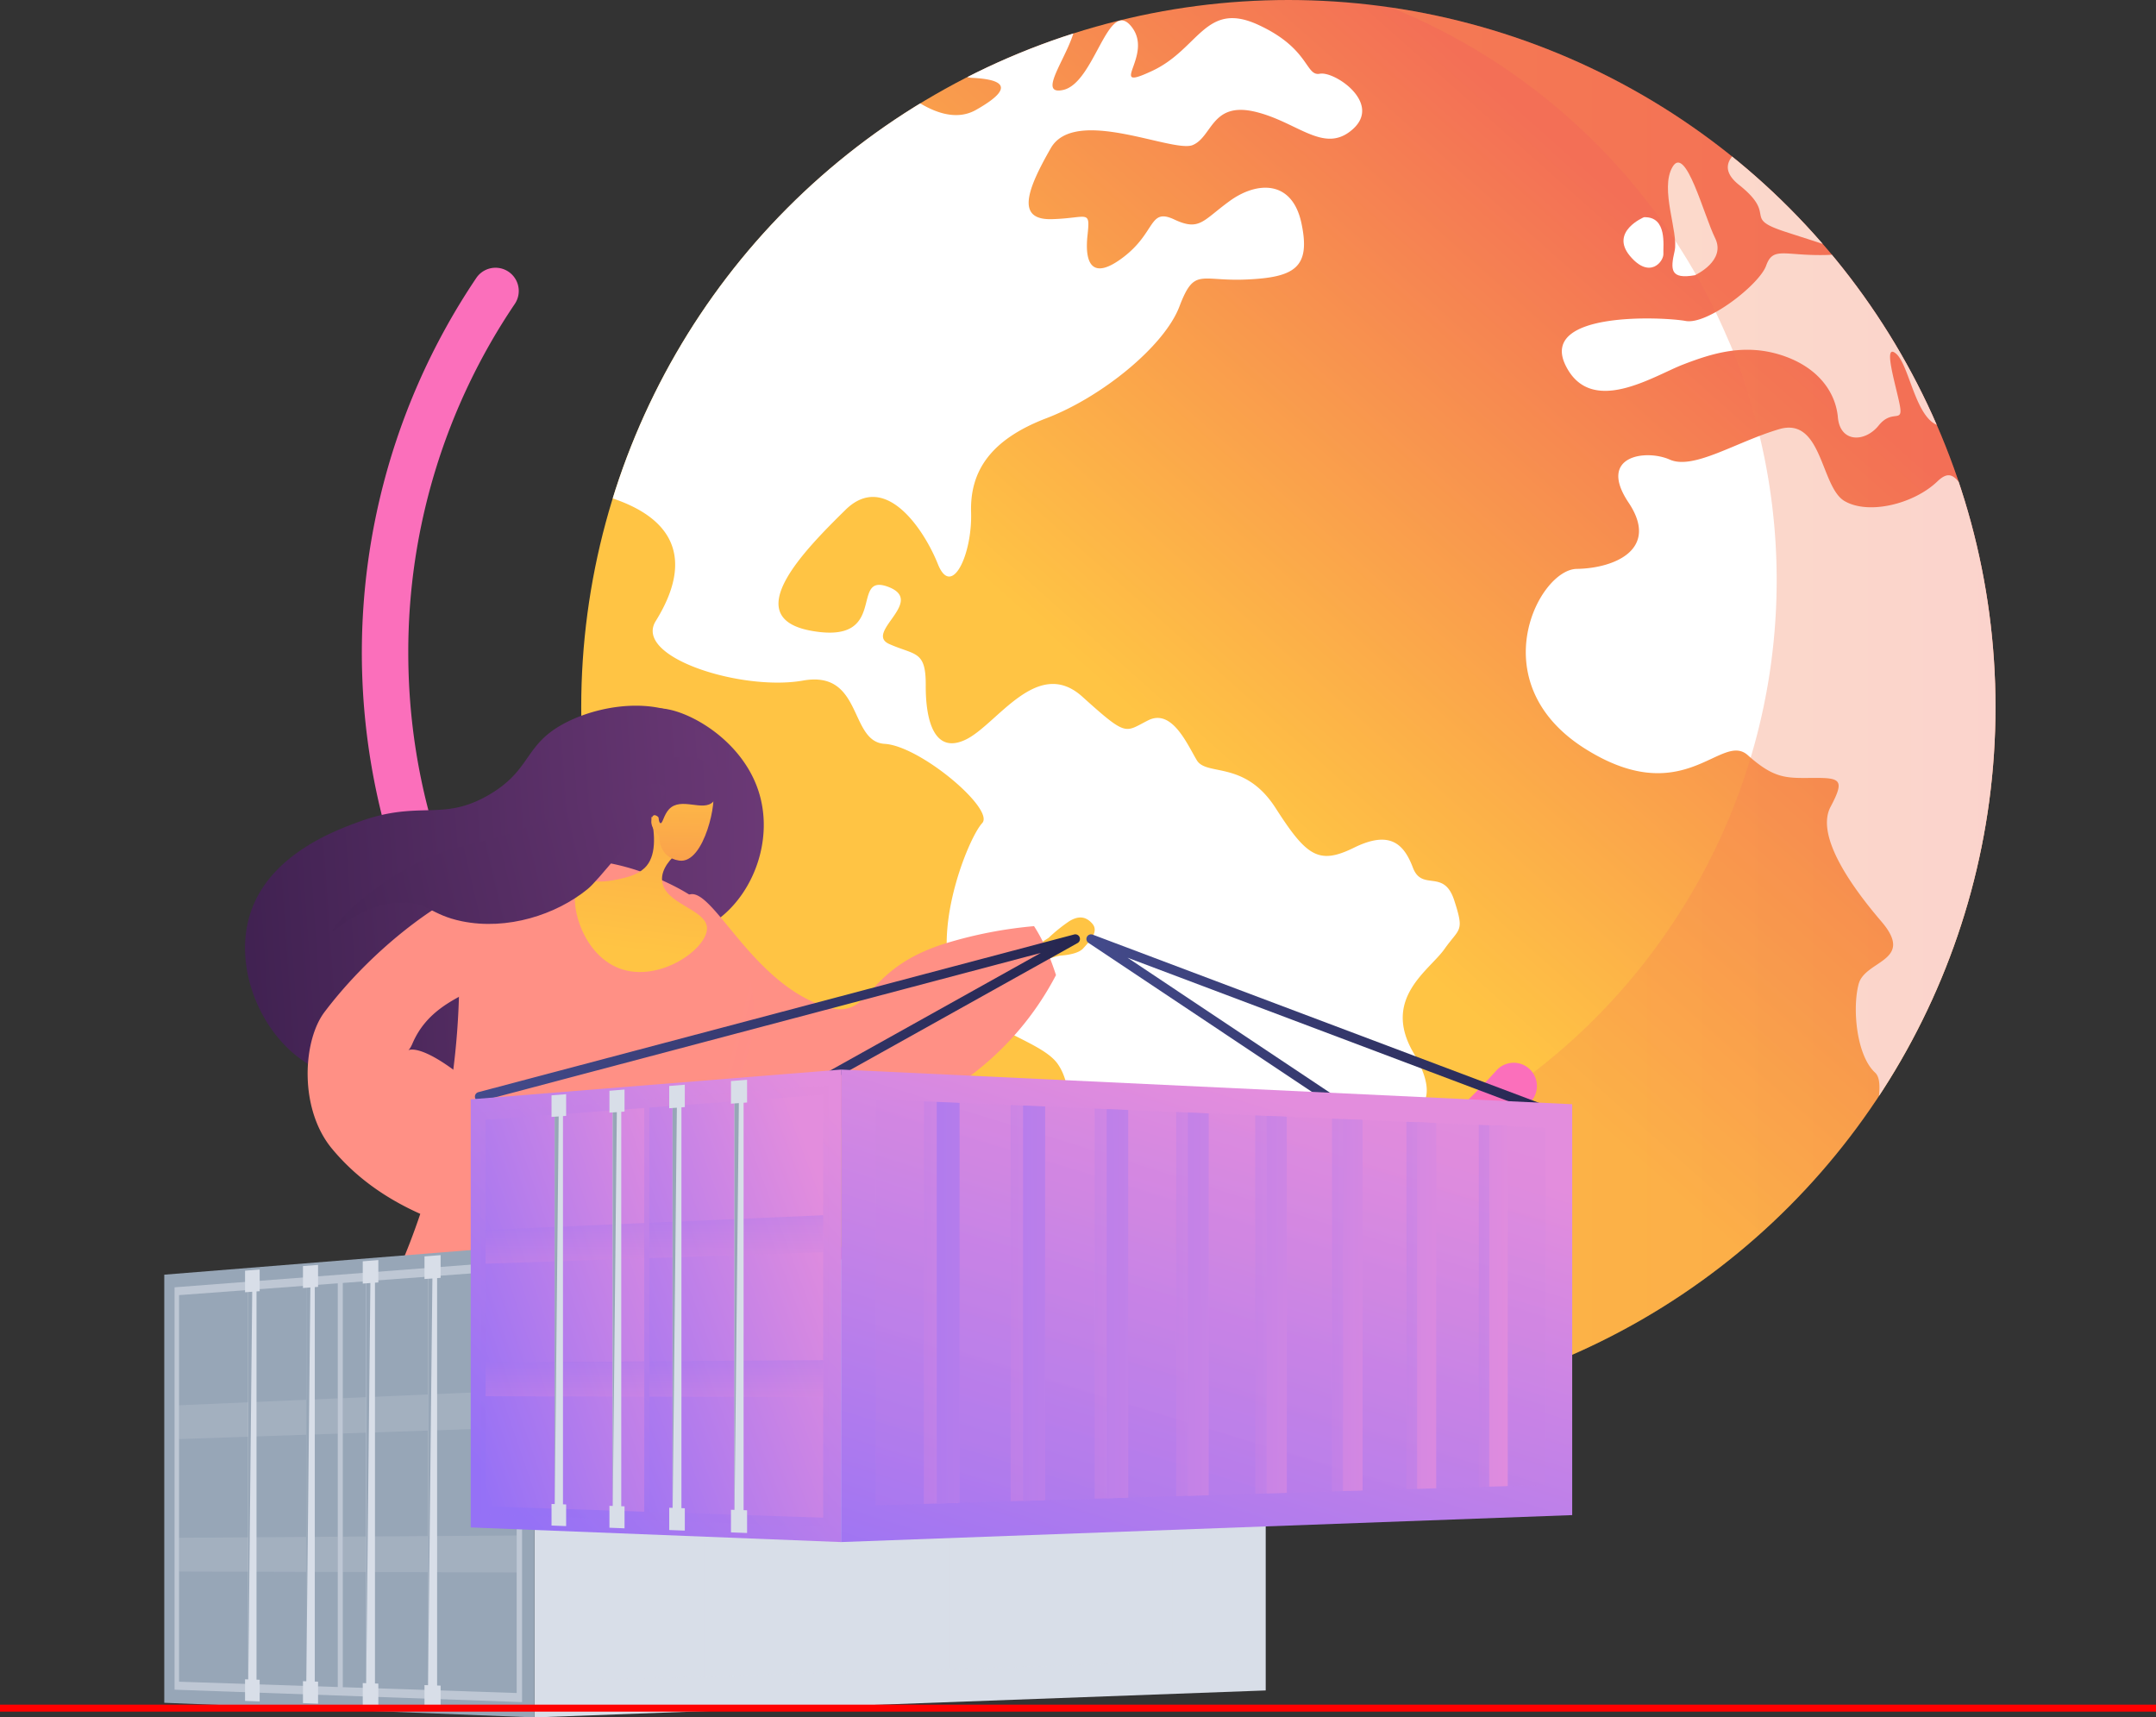 <svg xmlns="http://www.w3.org/2000/svg" xmlns:xlink="http://www.w3.org/1999/xlink" width="619.425" height="493.427" viewBox="0 0 619.425 493.427">
  <rect x="0" y="0" width="619.425" height="493.427" fill="#333333" stroke="none"/>
  <defs>
    <clipPath id="clip-path">
      <ellipse id="Ellipse_346" data-name="Ellipse 346" cx="203.162" cy="203.162" rx="203.162" ry="203.162" fill="none"/>
    </clipPath>
    <linearGradient id="linear-gradient" x1="0.451" y1="0.556" x2="0.778" y2="0.188" gradientUnits="objectBoundingBox">
      <stop offset="0" stop-color="#ffc444"/>
      <stop offset="0.996" stop-color="#f36f56"/>
    </linearGradient>
    <linearGradient id="linear-gradient-2" x1="0" y1="0.5" x2="1" y2="0.5" xlink:href="#linear-gradient"/>
    <linearGradient id="linear-gradient-3" x1="0.025" y1="1.255" x2="0.138" y2="1.07" gradientUnits="objectBoundingBox">
      <stop offset="0" stop-color="#ff9085"/>
      <stop offset="1" stop-color="#fb6fbb"/>
    </linearGradient>
    <linearGradient id="linear-gradient-4" x1="-3.427" y1="0.623" x2="0.966" y2="0.48" gradientUnits="objectBoundingBox">
      <stop offset="0" stop-color="#311944"/>
      <stop offset="1" stop-color="#6b3976"/>
    </linearGradient>
    <linearGradient id="linear-gradient-5" x1="-0.381" y1="0.555" x2="1.09" y2="0.468" xlink:href="#linear-gradient-4"/>
    <linearGradient id="linear-gradient-6" x1="22.217" y1="-14.536" x2="24.144" y2="-14.536" xlink:href="#linear-gradient"/>
    <linearGradient id="linear-gradient-7" x1="5.258" y1="-1.737" x2="5.89" y2="-1.095" xlink:href="#linear-gradient-3"/>
    <linearGradient id="linear-gradient-8" x1="0.917" y1="0.346" x2="2.194" y2="0.885" xlink:href="#linear-gradient-3"/>
    <linearGradient id="linear-gradient-9" x1="0.48" y1="0.808" x2="0.811" y2="-2.323" xlink:href="#linear-gradient"/>
    <linearGradient id="linear-gradient-10" x1="4.976" y1="-0.144" x2="4.93" y2="2.785" xlink:href="#linear-gradient"/>
    <linearGradient id="linear-gradient-11" x1="-9.089" y1="0.931" x2="1.605" y2="0.44" xlink:href="#linear-gradient-4"/>
    <linearGradient id="linear-gradient-12" x1="-19.26" y1="-11.738" x2="-17.561" y2="-11.738" xlink:href="#linear-gradient"/>
    <linearGradient id="linear-gradient-13" x1="1.937" y1="-0.131" x2="2.558" y2="0.385" xlink:href="#linear-gradient-3"/>
    <linearGradient id="linear-gradient-14" x1="-0.811" y1="0.639" x2="1.284" y2="0.416" xlink:href="#linear-gradient-4"/>
    <linearGradient id="linear-gradient-15" y1="0.5" x2="1" y2="0.5" gradientUnits="objectBoundingBox">
      <stop offset="0" stop-color="#444b8c"/>
      <stop offset="0.996" stop-color="#26264f"/>
    </linearGradient>
    <linearGradient id="linear-gradient-17" x1="0.682" y1="0.098" x2="0.114" y2="1.264" gradientUnits="objectBoundingBox">
      <stop offset="0.004" stop-color="#e38ddd"/>
      <stop offset="1" stop-color="#9571f6"/>
    </linearGradient>
    <linearGradient id="linear-gradient-18" x1="0.824" y1="-0.185" x2="-0.182" y2="1.863" xlink:href="#linear-gradient-17"/>
    <linearGradient id="linear-gradient-19" x1="3.588" y1="0.173" x2="-5.551" y2="1.136" xlink:href="#linear-gradient-17"/>
    <linearGradient id="linear-gradient-20" x1="13.265" y1="-0.464" x2="-7.324" y2="1.089" xlink:href="#linear-gradient-17"/>
    <linearGradient id="linear-gradient-21" x1="3.635" y1="0.174" x2="-5.641" y2="1.135" xlink:href="#linear-gradient-17"/>
    <linearGradient id="linear-gradient-22" x1="11.823" y1="-0.342" x2="-9.079" y2="1.211" xlink:href="#linear-gradient-17"/>
    <linearGradient id="linear-gradient-23" x1="3.681" y1="0.174" x2="-5.731" y2="1.135" xlink:href="#linear-gradient-17"/>
    <linearGradient id="linear-gradient-24" x1="10.332" y1="-0.22" x2="-10.884" y2="1.332" xlink:href="#linear-gradient-17"/>
    <linearGradient id="linear-gradient-25" x1="3.727" y1="0.174" x2="-5.821" y2="1.134" xlink:href="#linear-gradient-17"/>
    <linearGradient id="linear-gradient-26" x1="8.792" y1="-0.098" x2="-12.738" y2="1.453" xlink:href="#linear-gradient-17"/>
    <linearGradient id="linear-gradient-27" x1="3.773" y1="0.175" x2="-5.91" y2="1.134" xlink:href="#linear-gradient-17"/>
    <linearGradient id="linear-gradient-28" x1="7.202" y1="0.024" x2="-14.641" y2="1.574" xlink:href="#linear-gradient-17"/>
    <linearGradient id="linear-gradient-29" x1="3.819" y1="0.175" x2="-6" y2="1.133" xlink:href="#linear-gradient-17"/>
    <linearGradient id="linear-gradient-30" x1="5.564" y1="0.145" x2="-16.593" y2="1.694" xlink:href="#linear-gradient-17"/>
    <linearGradient id="linear-gradient-31" x1="3.866" y1="0.175" x2="-6.09" y2="1.133" xlink:href="#linear-gradient-17"/>
    <linearGradient id="linear-gradient-32" x1="3.876" y1="0.267" x2="-18.594" y2="1.815" xlink:href="#linear-gradient-17"/>
    <linearGradient id="linear-gradient-33" x1="3.912" y1="0.175" x2="-6.18" y2="1.132" xlink:href="#linear-gradient-17"/>
    <linearGradient id="linear-gradient-34" x1="2.14" y1="0.388" x2="-20.644" y2="1.935" xlink:href="#linear-gradient-17"/>
    <linearGradient id="linear-gradient-35" x1="0.932" y1="0.034" x2="0.137" y2="0.95" xlink:href="#linear-gradient-17"/>
    <linearGradient id="linear-gradient-36" x1="0.93" y1="0.032" x2="0.135" y2="0.952" xlink:href="#linear-gradient-17"/>
    <linearGradient id="linear-gradient-37" x1="0.926" y1="0.129" x2="-0.202" y2="1.152" xlink:href="#linear-gradient-17"/>
    <linearGradient id="linear-gradient-38" x1="1.159" y1="-0.057" x2="-0.013" y2="0.959" xlink:href="#linear-gradient-17"/>
    <linearGradient id="linear-gradient-39" x1="0.467" y1="1.242" x2="0.533" y2="-0.217" xlink:href="#linear-gradient-17"/>
    <linearGradient id="linear-gradient-40" x1="0.47" y1="1.276" x2="0.53" y2="-0.262" xlink:href="#linear-gradient-17"/>
    <linearGradient id="linear-gradient-41" x1="0.468" y1="1.254" x2="0.532" y2="-0.228" xlink:href="#linear-gradient-17"/>
    <linearGradient id="linear-gradient-42" x1="0.471" y1="1.292" x2="0.53" y2="-0.278" xlink:href="#linear-gradient-17"/>
  </defs>
  <g id="Group_1923" data-name="Group 1923" transform="translate(6281 14481.239)">
    <g id="Group_1868" data-name="Group 1868" transform="translate(-6114.013 -14481.239)">
      <g id="Group_1867" data-name="Group 1867">
        <g id="Group_1866" data-name="Group 1866" clip-path="url(#clip-path)">
          <g id="Group_1865" data-name="Group 1865" transform="translate(-2.596 -2.414)">
            <path id="Path_6590" data-name="Path 6590" d="M1527.849,883.384a204.186,204.186,0,0,1-36.856,117.163c-.092.137-.418.268-.418.4v.006c-36.375,53.3-98.706,87.829-168.625,87.829a121.224,121.224,0,0,1-16.8-1.041h-.006c-.023,0-.035.341-.058.341-2.757-.228-5.49-.334-8.213-.67-.968-.114-1.937-.153-2.9-.289-.854-.114-1.7-.19-2.552-.321-.741-.108-1.476-.2-2.2-.32-.165-.028-.331-.046-.5-.069-1.794-.3-3.583-.6-5.366-.946-.011,0-.017,0-.029,0-95.062-18.159-166.89-101.731-166.89-202.085a205.478,205.478,0,0,1,9.052-60.947c.934-3.019,2.1-6,2.872-8.959v-.006c2.322-4.927,3.878-9.763,6.014-14.508.86-1.9,1.811-3.782,2.717-5.651a205.832,205.832,0,0,1,17.452-29.272c.6-.837,1.219-1.669,1.829-2.5q3.657-4.973,7.618-9.712,5.921-7.108,12.456-13.665a206.591,206.591,0,0,1,37.7-29.9q6.366-3.939,13.04-7.416a205.915,205.915,0,0,1,224.3,22.477,207.3,207.3,0,0,1,60.414,79.392c2.974,6.961,4.983,14.115,8.078,21.44v.006c0,.034-.354.057-.343.091A205.4,205.4,0,0,1,1527.849,883.384Z" transform="translate(-1116.442 -677.635)" fill="url(#linear-gradient)"/>
            <g id="Group_1864" data-name="Group 1864" transform="translate(9.058 7.62)" style="mix-blend-mode: soft-light;isolation: isolate">
              <path id="Path_6591" data-name="Path 6591" d="M2073.807,2761.743v-.006h.017l-.011.006Z" transform="translate(-1894.159 -2358.56)" fill="#fff"/>
              <path id="Path_6592" data-name="Path 6592" d="M1403.922,983.79c-4.414,6.22-18.074,14.206-8.806,29.893,9.188,15.647-.638,18.581-6.961,17.117-6.351-1.447-26.094-2.255-22.8,6.716s8.937,12.349,1.7,15.818c-7.228,3.452-10.287,12.469-17.686,24.88-7.348,12.435-24.812,1.68-19.64,14.144s9.188,11.261,8.7,19.948c-.114,2.386,1.47,4.836,3.611,7.166-2.757-.228-5.525-.507-8.271-.843-.968-.114-1.936-.239-2.9-.376-.855-.114-1.7-.233-2.552-.365q-1.111-.162-2.2-.342c-.165-.028-.123-.057-.288-.079-1.766-.3-2.682-.616-5-.951v-.006c-1.548-1.47-.578-3.065-.345-4.785,2.307-16.04-19.823-27.062-23.532-38.3-3.645-11.21-.046-17.9-.889-27.187-.866-9.273,2.167-21.571-3.17-29.386-5.337-7.786-26.853-10.4-30.948-26.111-4.124-15.681,5.468-39.166,9.193-43.165,3.68-4-17.815-22.192-28.045-22.773-10.276-.627-6.165-21.315-23.538-18.165-17.407,3.053-48.68-6.659-42.22-17.105,5.332-8.607,14.28-27.592-14.935-36.056.934-3.019,2.091-6,2.866-8.96v-.006c2.322-4.927,3.878-9.763,6.014-14.508.86-1.9,1.811-3.782,2.717-5.651a206.919,206.919,0,0,1,17.453-29.272c.6-.837,1.219-1.669,1.828-2.5q3.665-4.973,7.619-9.712,5.921-7.109,12.456-13.665a206.591,206.591,0,0,1,37.7-29.9c5.787,4.055,12.4,6.556,18.1,3.474,14-7.832,4.768-9.034-.962-9.324a7.386,7.386,0,0,1-4.1-1.566,203.7,203.7,0,0,1,33.846-13.961c-.871,7.9-11.608,20.591-3.708,19.042,9.194-1.749,12.947-26.589,19.7-18.336,6.847,8.288-7.49,19.15,5.975,12.856,13.483-6.231,15.283-20.141,30.309-13.375,15.1,6.852,13.722,14.964,17.937,14.161,4.2-.792,17.778,8.333,9.564,15.841-8.288,7.53-15.886-2.062-28.31-4.956-12.429-2.86-12.127,7.308-17.846,9.632-5.816,2.244-33.869-11.313-40.756.94-6.96,12.155-9.922,20.637.41,20.324,10.321-.291,10.988-2.962,10.179,4.671-.826,7.638,1.054,13.357,10.407,6.175,9.324-7.171,7.234-14.166,14.525-10.749s8.157.325,15.915-5.309,17.954-6.22,20.626,6.419-1.9,15.482-15.533,16.12c-13.642.661-15.186-3.64-19.532,7.764-4.323,11.41-22.368,26.06-38.209,32.1-15.813,6.049-22.01,14.986-21.645,27.045.375,12.081-5.571,24.824-9.541,14.867-3.988-9.986-15.163-26.8-26.567-15.562-11.426,11.261-31.312,31.169-9.336,34.809,21.93,3.708,10.487-16.838,21.571-12.731,11.067,4.135-7.012,13.192.387,16.462,7.411,3.3,10.515,1.754,10.458,11.853s2.455,19.9,11.449,15.613c8.988-4.266,20.534-24.055,33.539-12.349,13.021,11.734,12.1,10.207,18.928,6.79s11.17,6.818,13.967,11.477,13.767-.1,22.659,13.768,12.372,16.336,22.505,11.346,14.263-1.282,16.906,5.719,8.875.159,11.882,9.41C1409.743,979,1408.308,977.565,1403.922,983.79Z" transform="translate(-1162.397 -716.295)" fill="#fff"/>
              <g id="Group_1863" data-name="Group 1863" transform="translate(264.921 38.063)">
                <path id="Path_6593" data-name="Path 6593" d="M2559.894,970.859c-7.183-15.414,28.406-13.682,34.7-12.5,6.328,1.054,21.172-10.549,23.057-15.943,1.937-5.434,5.115-2.854,16.377-3.008,11.256-.12,1.309-2.666-11.08-6.75-12.367-4.073-1.794-4.483-13.192-13.483-4.9-3.942-3.361-7.291-.091-9.78A206.4,206.4,0,0,1,2669.7,988.79a3.906,3.906,0,0,0-1.059-.182c-7.884-.046-9.621-17.476-13.682-20.87-4-3.39.113,9.575,1.094,14.9s-2.159.849-6.089,5.742c-3.947,4.9-11.073,4.99-11.717-2.358-.655-7.331-5.821-14.531-16.308-17.88s-19.561-.6-28.082,2.688C2585.384,974.06,2567.128,986.153,2559.894,970.859Z" transform="translate(-2548.589 -909.398)" fill="#fff"/>
                <path id="Path_6594" data-name="Path 6594" d="M2607.078,1511.267c.712-5.292,1.874-10.76-.337-12.759-5.371-4.984-6.545-18.564-4.682-25.445,1.857-6.9,16.331-6.5,6.511-17.96-9.849-11.489-18.723-25.126-14.588-32.924s2.882-8.356-4.869-8.31-11.165.387-18.894-6.516c-7.736-6.995-18.376,16.507-47.489-2.341-29.108-19.036-12.531-51.122-1.624-51.2,10.977-.182,23.8-5.725,14.8-19.111-8.965-13.437,5.047-15.334,11.894-12.28,6.858,3.019,19.019-5.093,31.413-8.75,12.424-3.64,11.877,16.6,18.775,20.648,6.938,4.056,19.937.838,26.692-5.645,4.825-4.625,5.879.769,10.646,5.89a206.18,206.18,0,0,1-28.253,176.7Z" transform="translate(-2506.424 -1233.634)" fill="#fff"/>
                <path id="Path_6595" data-name="Path 6595" d="M2721.32,959.162c.007-.012,9.077-4.107,5.79-10.7-3.258-6.6-8.425-26.822-12.2-20.449-3.8,6.4,1.8,18.831.579,24.194C2714.255,957.582,2714.222,960.4,2721.32,959.162Z" transform="translate(-2672.738 -923.356)" fill="#fff"/>
                <path id="Path_6596" data-name="Path 6596" d="M2660.265,1016.982c-.128-2.126,1.21-10.76-5.583-10.49.012-.014-9.828,4.093-4.071,11.068C2656.393,1024.515,2660.413,1019.1,2660.265,1016.982Z" transform="translate(-2620.74 -987.349)" fill="#fff"/>
              </g>
            </g>
          </g>
          <path id="Path_6597" data-name="Path 6597" d="M1529.97,885.153a203.963,203.963,0,0,1-36.582,117.163.729.729,0,0,0-.145.4v.006a205.08,205.08,0,0,1-168.9,87.667,125.222,125.222,0,0,1-17.069-1.21h-.006c-.023,0-.034.509-.057.509-2.756-.228-5.49-.255-8.214-.591-.968-.114-1.937-.111-2.9-.247-.854-.114-1.7-.169-2.552-.3-.74-.108-1.475-.187-2.2-.307-.165-.028-.33-.042-.5-.065-1.795-.3-3.583-.6-5.365-.944l-.029,0a205.916,205.916,0,0,1-165.688-179.781c20.615,59.131,71.589,103.56,134.257,115.943h.023c1.538.774,3.082.618,4.631.874.142.017.291.067.433.09.627.1,1.265.207,1.9.3.729.114,1.464.206,2.2.3.832.12,1.663.191,2.5.288,2.352.291,4.71.827,7.092,1.02.023,0,.034.223.051.223h.006c4.836,0,9.655.389,14.594.389a177.379,177.379,0,0,0,145.706-76.269c0-.119.193-.279.268-.4a177.643,177.643,0,0,0,24.28-152.274c-.005-.029-.071-.063-.071-.091v-.006a121.468,121.468,0,0,0-6.6-18.512,177.948,177.948,0,0,0-107.576-99.044,204.731,204.731,0,0,1,110.153,44.8,207.027,207.027,0,0,1,60.3,79.392c2.973,6.961,4.87,14.115,7.966,21.44v.006c0,.034-.241.057-.23.091A205.433,205.433,0,0,1,1529.97,885.153Z" transform="translate(-1121.706 -682.178)" opacity="0.3" fill="url(#linear-gradient-2)" style="mix-blend-mode: multiply;isolation: isolate"/>
        </g>
      </g>
    </g>
    <g id="Group_1922" data-name="Group 1922" transform="translate(-6281 -14502.309)">
      <g id="Group_1921" data-name="Group 1921" transform="translate(47.196 0)" style="isolation: isolate">
        <path id="Path_6607" data-name="Path 6607" d="M484.984,585.528Z" transform="translate(-466.312 -461.119)" fill="#f4f7fa"/>
        <path id="Path_6608" data-name="Path 6608" d="M1009.023,1380.341a192.708,192.708,0,0,1-159.771-300.418,6.671,6.671,0,0,1,11.055,7.469,178.425,178.425,0,0,0-30.625,100.267c0,98.889,80.453,179.342,179.342,179.342a179.673,179.673,0,0,0,133.342-59.408,6.671,6.671,0,0,1,9.916,8.925,192.215,192.215,0,0,1-143.259,63.824Z" transform="translate(-759.578 -979.032)" fill="url(#linear-gradient-3)"/>
        <g id="Group_1920" data-name="Group 1920" transform="translate(0 223.824)">
          <g id="Group_1874" data-name="Group 1874" transform="translate(23.206)">
            <path id="Path_6613" data-name="Path 6613" d="M1185.921,1725.368c-1.934,1.558-.453,4.691-2.432,14.212a68.5,68.5,0,0,1-3.033,10.388c-.675,2.3-1.356,4.416-2.023,6.27-.489,1.36-.91,2.413-1.406,3.521a45.98,45.98,0,0,1-3.2,5.936.282.282,0,0,0,.065.376l.021.015a.283.283,0,0,0,.391-.086,46.571,46.571,0,0,0,3.24-6.008c.5-1.122.929-2.188,1.423-3.562.351-.977.707-2.031,1.063-3.14a30.6,30.6,0,0,1-3.4,10.445c-6.6,12.462,1.476,23.84,9.512,26.269,9.266,2.8,17.516-3,20.1-4.927,10.421-7.769,16.025-23.339,11.564-36.915C1211.963,1730.375,1190.662,1721.549,1185.921,1725.368Z" transform="translate(-1070.319 -1723.726)" fill="url(#linear-gradient-4)"/>
            <path id="Path_6614" data-name="Path 6614" d="M780.788,1741.071a21.216,21.216,0,0,0-4.857-13.315c-8.671-9.887-27-8.418-38.825-2.41-12.377,6.287-9.742,13.5-22.2,20.809-13.528,7.94-19.907,1.331-37.55,7.83-6.94,2.557-25.642,9.447-31.075,26.266-4.695,14.533,1.969,31.993,13.29,40.967,19.381,15.362,51.241,4.923,68.27-7.814,16.333-12.216,8.93-18.122,34.156-43.33C771.12,1760.959,780.948,1752.929,780.788,1741.071Z" transform="translate(-644.763 -1720.585)" fill="url(#linear-gradient-5)"/>
            <g id="Group_1872" data-name="Group 1872" transform="translate(107.158 54.137)">
              <path id="Path_6615" data-name="Path 6615" d="M1813.3,2039.054l2.327-1.491a46.366,46.366,0,0,1,6-4.826c2.469-1.481,4.622-1.477,6.551.736s-.534,4.839-2.642,7.138c-1.283,1.4-4.266,1.888-6.707,2.068a19.629,19.629,0,0,0-4.978,1.74Z" transform="translate(-1691.922 -2024.995)" fill="url(#linear-gradient-6)"/>
              <path id="Path_6616" data-name="Path 6616" d="M1208.4,2003.613c3.412-2.1,2.525-5.31,4.75-6.081,6.407-2.219,17.027,23.284,36.618,31.289,3.615,1.477,6.552,2.131,9.325,1.262,6.655-2.085,8.184-12.662,28.26-18.71a124.043,124.043,0,0,1,24.85-4.777c.583.9,1.177,1.892,1.76,2.974.4.734.954,1.821,1.7,3.518.714,1.633,1.745,4.169,2.848,7.57a85.432,85.432,0,0,1-24.353,28.734,73.874,73.874,0,0,1-29.886,14.113c-19,3.952-45.807,1.04-52.349-13.087-1.276-2.756-.46-3.085-1.5-8.77-4.114-22.486-20.231-35.643-17.408-38.732C1194.963,2000.779,1202.539,2007.217,1208.4,2003.613Z" transform="translate(-1192.681 -1997.396)" fill="url(#linear-gradient-7)"/>
            </g>
            <path id="Path_6617" data-name="Path 6617" d="M856.919,1969.067a41.278,41.278,0,0,1,5.107,24.92c-1.5,14.025-9.631,23.7-11.62,26.276-9.394,12.183-14.123,39.723,5.374,106.615-3.962,1.887-20.373,19.157-23.228,8.134-3.892-15.03-13.131-116.141-9.448,1.823.048,1.554-3.114.436-4.726.608a106.817,106.817,0,0,1-39.317-2.991,109.169,109.169,0,0,1-45.568-25.336,213.176,213.176,0,0,0,30.062-53.5c16.781-43.687,15.109-82.808,12.478-104.346,8.2-3.034,33.821-11.337,58.768-.157C841.018,1953.9,850.68,1958.393,856.919,1969.067Z" transform="translate(-716.141 -1901.475)" fill="url(#linear-gradient-8)"/>
            <path id="Path_6618" data-name="Path 6618" d="M1151.236,1883.617c1.1,5.234,1.549,11.542-1.97,14.8-2.144,1.983-5.024,2.656-7.854,3.262-6.687,1.43-9.135-.471-10.763,1.018-3.585,3.277-.126,20.164,11.448,24.513,11.517,4.327,25.542-5.84,25.153-11.75-.351-5.332-12.411-6.772-12.906-13.523-.249-3.4,2.561-6.384,4.85-8.307l1.364.479Z" transform="translate(-1034.535 -1851.732)" fill="url(#linear-gradient-9)"/>
            <path id="Path_6619" data-name="Path 6619" d="M1243.855,1849.224s-.3,6.166,5.717,7.089c7.408,1.137,11.129-18.3,9.491-19.689-1.9-1.606-4.2,1.3-8.9-.53-1.98-.77-3.36-3.667-4.82-.981-1.66,3.056-1.51,8.923-1.51,8.923s-1.546-1.713-2.075-.006C1241.066,1846.265,1242.571,1847.949,1243.855,1849.224Z" transform="translate(-1124.862 -1811.815)" fill="url(#linear-gradient-10)"/>
            <path id="Path_6620" data-name="Path 6620" d="M1259.827,1798.305c2,2.748,2.605,7.6.628,9.694-2.841,3.015-9.25-1.522-12.693,2.17-1.509,1.619-1.808,4.132-2.446,4-.529-.113-.587-1.893-.683-3.365-.529-8.115-2.358-9.288-1.427-11.451C1245.1,1794.952,1255.726,1792.663,1259.827,1798.305Z" transform="translate(-1125.958 -1780.416)" fill="url(#linear-gradient-11)"/>
            <g id="Group_1873" data-name="Group 1873" transform="translate(17.982 49.207)">
              <path id="Path_6621" data-name="Path 6621" d="M1096.677,2471.951l2.633.839a46.413,46.413,0,0,1,7.545,1.538c2.716.956,4.087,2.616,3.614,5.513s-4.066,2.677-7.181,2.522c-1.9-.1-4.176-2.079-5.872-3.844a19.645,19.645,0,0,0-4.517-2.721Z" transform="translate(-1023.238 -2374.211)" fill="url(#linear-gradient-12)"/>
              <path id="Path_6622" data-name="Path 6622" d="M801.171,1974.217c-7.863-8.474-39.926,10.726-59.62,36.787-6.25,8.271-7.36,27.768,2.138,39.236,11.089,13.389,25.178,18.828,32.229,21.55a84.581,84.581,0,0,0,29.606,5.754,35.61,35.61,0,0,0,4.444-4.982,36.137,36.137,0,0,0,3.23-5.289,78.39,78.39,0,0,0-15.337-23.883c-5.2-5.513-8.7-7.556-16.928-14.031-16.905-13.306-16.473-3.8-14.119-9.294,7.755-18.113,30.386-14.132,35.342-32.289C802.507,1986.5,804.7,1978.023,801.171,1974.217Z" transform="translate(-736.709 -1972.189)" fill="url(#linear-gradient-13)"/>
            </g>
            <path id="Path_6623" data-name="Path 6623" d="M868.637,1836.4c1.375,2.036-3.1,7.44-12.116,18.164-5.547,6.6-8.32,9.9-9.99,11.258-8.99,7.308-23.008,11.886-36.1,9.2-8.985-1.846-9.8-5.524-17.4-5.385-11.479.209-19.282,8.756-19.716,8.181-.479-.635,8.558-11.716,24.586-19.7,13.115-6.531,15.976-3.551,36.358-12.268,1.479-.633,7.742-3.333,16.387-6.135C860.8,1836.415,867.269,1834.371,868.637,1836.4Z" transform="translate(-748.154 -1813.098)" fill="url(#linear-gradient-14)"/>
          </g>
          <g id="Group_1897" data-name="Group 1897" transform="translate(0 154.918)">
            <g id="Group_1896" data-name="Group 1896">
              <g id="Group_1884" data-name="Group 1884" transform="translate(106.373)">
                <path id="Path_6624" data-name="Path 6624" d="M1280.085,2640.715l-210.075,7.745V2512.706l210.075,9.957Z" transform="translate(-1070.01 -2512.706)" fill="#d8dee8"/>
                <path id="Path_6625" data-name="Path 6625" d="M1313.394,2667.195l-192.516,5.874V2556.409l192.516,8.153Z" transform="translate(-1110.93 -2547.862)" fill="#d8dee8" opacity="0.6" style="mix-blend-mode: multiply;isolation: isolate"/>
                <g id="Group_1883" data-name="Group 1883" transform="translate(23.82 9.135)">
                  <g id="Group_1875" data-name="Group 1875">
                    <path id="Path_6626" data-name="Path 6626" d="M1201.677,2674.761l-9.87.3V2559.413l9.87.418Z" transform="translate(-1191.807 -2559.413)" fill="#d8dee8" opacity="0.6" style="mix-blend-mode: multiply;isolation: isolate"/>
                    <path id="Path_6627" data-name="Path 6627" d="M1217.247,2675.392l-6.564.2v-115.38l6.564.278Z" transform="translate(-1206.991 -2560.056)" fill="#d8dee8"/>
                  </g>
                  <g id="Group_1876" data-name="Group 1876" transform="translate(24.921 1.055)">
                    <path id="Path_6628" data-name="Path 6628" d="M1328.795,2678.351l-9.564.292V2564.81l9.564.406Z" transform="translate(-1319.23 -2564.81)" fill="#d8dee8" opacity="0.6" style="mix-blend-mode: multiply;isolation: isolate"/>
                    <path id="Path_6629" data-name="Path 6629" d="M1343.88,2678.962l-6.36.194V2565.584l6.36.269Z" transform="translate(-1333.943 -2565.433)" fill="#d8dee8"/>
                  </g>
                  <g id="Group_1877" data-name="Group 1877" transform="translate(49.071 2.078)">
                    <path id="Path_6630" data-name="Path 6630" d="M1451.987,2681.83l-9.272.283V2570.04l9.272.393Z" transform="translate(-1442.715 -2570.04)" fill="#d8dee8" opacity="0.6" style="mix-blend-mode: multiply;isolation: isolate"/>
                    <path id="Path_6631" data-name="Path 6631" d="M1466.609,2682.422l-6.166.188V2570.79l6.166.261Z" transform="translate(-1456.976 -2570.643)" fill="#d8dee8"/>
                  </g>
                  <g id="Group_1878" data-name="Group 1878" transform="translate(72.486 3.07)">
                    <path id="Path_6632" data-name="Path 6632" d="M1571.432,2685.2l-8.992.275V2575.11l8.992.381Z" transform="translate(-1562.439 -2575.11)" fill="#d8dee8" opacity="0.6" style="mix-blend-mode: multiply;isolation: isolate"/>
                    <path id="Path_6633" data-name="Path 6633" d="M1585.613,2685.778l-5.98.182V2575.838l5.98.253Z" transform="translate(-1576.271 -2575.696)" fill="#d8dee8"/>
                  </g>
                  <g id="Group_1879" data-name="Group 1879" transform="translate(95.199 4.032)">
                    <path id="Path_6634" data-name="Path 6634" d="M1687.3,2688.475l-8.725.266V2580.028l8.725.37Z" transform="translate(-1678.573 -2580.028)" fill="#d8dee8" opacity="0.6" style="mix-blend-mode: multiply;isolation: isolate"/>
                    <path id="Path_6635" data-name="Path 6635" d="M1701.059,2689.032l-5.8.177V2580.735l5.8.245Z" transform="translate(-1691.993 -2580.596)" fill="#d8dee8"/>
                  </g>
                  <g id="Group_1880" data-name="Group 1880" transform="translate(117.24 4.965)">
                    <path id="Path_6636" data-name="Path 6636" d="M1799.747,2691.649l-8.47.259V2584.8l8.47.358Z" transform="translate(-1791.276 -2584.802)" fill="#d8dee8" opacity="0.6" style="mix-blend-mode: multiply;isolation: isolate"/>
                    <path id="Path_6637" data-name="Path 6637" d="M1813.1,2692.191l-5.633.172V2585.487l5.633.239Z" transform="translate(-1804.303 -2585.353)" fill="#d8dee8"/>
                  </g>
                  <g id="Group_1881" data-name="Group 1881" transform="translate(138.64 5.872)">
                    <path id="Path_6638" data-name="Path 6638" d="M1908.924,2694.731l-8.226.25V2589.435l8.226.348Z" transform="translate(-1900.698 -2589.435)" fill="#d8dee8" opacity="0.6" style="mix-blend-mode: multiply;isolation: isolate"/>
                    <path id="Path_6639" data-name="Path 6639" d="M1921.9,2695.257l-5.471.167V2590.1l5.471.231Z" transform="translate(-1913.349 -2589.972)" fill="#d8dee8"/>
                  </g>
                  <g id="Group_1882" data-name="Group 1882" transform="translate(159.426 6.752)">
                    <path id="Path_6640" data-name="Path 6640" d="M2014.972,2697.725l-7.992.244V2593.937l7.992.338Z" transform="translate(-2006.979 -2593.937)" fill="#d8dee8" opacity="0.6" style="mix-blend-mode: multiply;isolation: isolate"/>
                    <path id="Path_6641" data-name="Path 6641" d="M2027.574,2698.237l-5.316.162V2594.584l5.316.225Z" transform="translate(-2019.27 -2594.458)" fill="#d8dee8"/>
                  </g>
                </g>
              </g>
              <g id="Group_1895" data-name="Group 1895">
                <path id="Path_6642" data-name="Path 6642" d="M632.481,2648.46l-106.373-4.2v-123l106.373-8.547Z" transform="translate(-526.109 -2512.706)" fill="#97a6b7"/>
                <path id="Path_6643" data-name="Path 6643" d="M541.217,2659.178v-115.6l99.84-7.646v126.815Z" transform="translate(-538.262 -2531.39)" fill="#d8dee8" opacity="0.6" style="mix-blend-mode: multiply;isolation: isolate"/>
                <g id="Group_1889" data-name="Group 1889" transform="translate(4.244 7.218)">
                  <g id="Group_1887" data-name="Group 1887">
                    <g id="Group_1885" data-name="Group 1885">
                      <path id="Path_6644" data-name="Path 6644" d="M838.3,2671.141l-49.962-1.673V2553.327l49.962-3.713Z" transform="translate(-741.298 -2549.614)" fill="#97a6b7"/>
                      <path id="Path_6645" data-name="Path 6645" d="M593.41,2685.133l-45.6-1.527v-111.07l45.6-3.389Z" transform="translate(-547.808 -2565.326)" fill="#97a6b7"/>
                    </g>
                    <g id="Group_1886" data-name="Group 1886" transform="translate(0 36.872)" opacity="0.6" style="mix-blend-mode: multiply;isolation: isolate">
                      <path id="Path_6646" data-name="Path 6646" d="M593.41,2748.285l-45.6,1.558v-9.709l45.6-1.988Z" transform="translate(-547.808 -2738.146)" fill="#d8dee8" opacity="0.3" style="mix-blend-mode: multiply;isolation: isolate"/>
                      <path id="Path_6647" data-name="Path 6647" d="M593.41,2951.5l-45.6-.126v-9.709l45.6-.3Z" transform="translate(-547.808 -2901.618)" fill="#d8dee8" opacity="0.3" style="mix-blend-mode: multiply;isolation: isolate"/>
                    </g>
                  </g>
                  <g id="Group_1888" data-name="Group 1888" transform="translate(47.042 34.631)" opacity="0.6" style="mix-blend-mode: multiply;isolation: isolate">
                    <path id="Path_6648" data-name="Path 6648" d="M838.3,2737.312l-49.962,1.707v-10.152l49.962-2.178Z" transform="translate(-788.34 -2726.689)" fill="#d8dee8" opacity="0.3" style="mix-blend-mode: multiply;isolation: isolate"/>
                    <path id="Path_6649" data-name="Path 6649" d="M838.3,2950.235l-49.962-.138v-10.152l49.962-.333Z" transform="translate(-788.34 -2897.97)" fill="#d8dee8" opacity="0.3" style="mix-blend-mode: multiply;isolation: isolate"/>
                  </g>
                </g>
                <g id="Group_1894" data-name="Group 1894" transform="translate(23.206 2.936)">
                  <g id="Group_1890" data-name="Group 1890" transform="translate(0 4.141)">
                    <path id="Path_6650" data-name="Path 6650" d="M651.77,2681.015l-2.391-.084V2562.969l2.391-.184Z" transform="translate(-648.476 -2560.068)" fill="#d8dee8"/>
                    <path id="Path_6651" data-name="Path 6651" d="M649.379,2681.311V2563.349l1.194-.092Z" transform="translate(-648.476 -2560.447)" fill="#97a6b7"/>
                    <path id="Path_6652" data-name="Path 6652" d="M648.965,2555.112l-4.2.311v-6.2l4.2-.334Z" transform="translate(-644.763 -2548.891)" fill="#d8dee8"/>
                    <path id="Path_6653" data-name="Path 6653" d="M648.965,3157.239l-4.2-.16v-6.2l4.2.135Z" transform="translate(-644.763 -3033.149)" fill="#d8dee8"/>
                  </g>
                  <g id="Group_1891" data-name="Group 1891" transform="translate(33.818 1.425)">
                    <path id="Path_6654" data-name="Path 6654" d="M825.149,2671.413l-2.548-.089V2549.556l2.548-.2Z" transform="translate(-821.639 -2546.552)" fill="#d8dee8"/>
                    <path id="Path_6655" data-name="Path 6655" d="M822.6,2671.728V2549.961l1.272-.1Z" transform="translate(-821.639 -2546.957)" fill="#97a6b7"/>
                    <path id="Path_6656" data-name="Path 6656" d="M822.16,2541.426l-4.478.331v-6.4l4.478-.356Z" transform="translate(-817.683 -2535.004)" fill="#d8dee8"/>
                    <path id="Path_6657" data-name="Path 6657" d="M822.16,3163.021l-4.478-.171v-6.4l4.478.144Z" transform="translate(-817.683 -3034.916)" fill="#d8dee8"/>
                  </g>
                  <g id="Group_1892" data-name="Group 1892" transform="translate(51.559)">
                    <path id="Path_6658" data-name="Path 6658" d="M916.1,2666.375l-2.632-.093V2542.52l2.632-.2Z" transform="translate(-912.477 -2539.461)" fill="#d8dee8"/>
                    <path id="Path_6659" data-name="Path 6659" d="M913.471,2666.7V2542.937l1.314-.1Z" transform="translate(-912.477 -2539.879)" fill="#97a6b7"/>
                    <path id="Path_6660" data-name="Path 6660" d="M913.016,2534.246l-4.626.341v-6.5l4.626-.369Z" transform="translate(-908.39 -2527.718)" fill="#d8dee8"/>
                    <path id="Path_6661" data-name="Path 6661" d="M913.016,3166.055l-4.626-.176v-6.5l4.626.149Z" transform="translate(-908.39 -3035.843)" fill="#d8dee8"/>
                  </g>
                  <g id="Group_1893" data-name="Group 1893" transform="translate(16.641 2.805)">
                    <path id="Path_6662" data-name="Path 6662" d="M737.082,2676.29l-2.467-.087V2556.369l2.467-.19Z" transform="translate(-733.683 -2553.418)" fill="#d8dee8"/>
                    <path id="Path_6663" data-name="Path 6663" d="M734.615,2676.6V2556.761l1.232-.1Z" transform="translate(-733.683 -2553.809)" fill="#97a6b7"/>
                    <path id="Path_6664" data-name="Path 6664" d="M734.188,2548.378l-4.336.32V2542.4l4.336-.345Z" transform="translate(-729.852 -2542.058)" fill="#d8dee8"/>
                    <path id="Path_6665" data-name="Path 6665" d="M734.188,3160.084l-4.336-.166v-6.294l4.336.14Z" transform="translate(-729.852 -3034.018)" fill="#d8dee8"/>
                  </g>
                </g>
              </g>
            </g>
          </g>
          <path id="Path_6666" data-name="Path 6666" d="M983.812,2104.443a1.337,1.337,0,0,1-.341-2.63l171.154-45.3a1.337,1.337,0,0,1,.994,2.46l-69.934,39.035a1.337,1.337,0,1,1-1.3-2.335l60.657-33.857L984.155,2104.4A1.331,1.331,0,0,1,983.812,2104.443Z" transform="translate(-893.223 -1990.782)" fill="url(#linear-gradient-15)"/>
          <path id="Path_6667" data-name="Path 6667" d="M1961.191,2111.888a1.328,1.328,0,0,1-.741-.225l-79.08-52.745a1.337,1.337,0,0,1,1.214-2.363l134.456,50.68a1.337,1.337,0,0,1-.943,2.5l-123.518-46.558,69.354,46.259a1.337,1.337,0,0,1-.743,2.45Z" transform="translate(-1615.839 -1990.778)" fill="url(#linear-gradient-15)"/>
          <g id="Group_1919" data-name="Group 1919" transform="translate(88.051 104.541)">
            <g id="Group_1907" data-name="Group 1907" transform="translate(106.373)">
              <path id="Path_6668" data-name="Path 6668" d="M1730.307,2383.132l-210.075,7.745V2255.123l210.075,9.957Z" transform="translate(-1520.232 -2255.123)" fill="url(#linear-gradient-17)"/>
              <path id="Path_6669" data-name="Path 6669" d="M1763.616,2409.612l-192.516,5.874V2298.827l192.516,8.153Z" transform="translate(-1561.151 -2290.28)" opacity="0.3" fill="url(#linear-gradient-18)" style="mix-blend-mode: multiply;isolation: isolate"/>
              <g id="Group_1906" data-name="Group 1906" transform="translate(23.82 9.135)">
                <g id="Group_1898" data-name="Group 1898">
                  <path id="Path_6670" data-name="Path 6670" d="M1651.9,2417.178l-9.871.3V2301.831l9.871.418Z" transform="translate(-1642.029 -2301.831)" opacity="0.6" fill="url(#linear-gradient-19)" style="mix-blend-mode: multiply;isolation: isolate"/>
                  <path id="Path_6671" data-name="Path 6671" d="M1667.469,2417.809l-6.563.2V2302.63l6.563.279Z" transform="translate(-1657.214 -2302.474)" fill="url(#linear-gradient-20)"/>
                </g>
                <g id="Group_1899" data-name="Group 1899" transform="translate(24.921 1.055)">
                  <path id="Path_6672" data-name="Path 6672" d="M1779.016,2420.769l-9.564.292V2307.228l9.564.4Z" transform="translate(-1769.452 -2307.228)" opacity="0.6" fill="url(#linear-gradient-21)" style="mix-blend-mode: multiply;isolation: isolate"/>
                  <path id="Path_6673" data-name="Path 6673" d="M1794.1,2421.38l-6.36.194V2308l6.36.269Z" transform="translate(-1784.165 -2307.85)" fill="url(#linear-gradient-22)"/>
                </g>
                <g id="Group_1900" data-name="Group 1900" transform="translate(49.071 2.078)">
                  <path id="Path_6674" data-name="Path 6674" d="M1902.208,2424.247l-9.272.283V2312.457l9.272.392Z" transform="translate(-1892.937 -2312.457)" opacity="0.6" fill="url(#linear-gradient-23)" style="mix-blend-mode: multiply;isolation: isolate"/>
                  <path id="Path_6675" data-name="Path 6675" d="M1916.831,2424.84l-6.166.188v-111.82l6.166.261Z" transform="translate(-1907.198 -2313.061)" fill="url(#linear-gradient-24)"/>
                </g>
                <g id="Group_1901" data-name="Group 1901" transform="translate(72.486 3.07)">
                  <path id="Path_6676" data-name="Path 6676" d="M2021.653,2427.62l-8.992.274V2317.527l8.992.381Z" transform="translate(-2012.661 -2317.527)" opacity="0.6" fill="url(#linear-gradient-25)" style="mix-blend-mode: multiply;isolation: isolate"/>
                  <path id="Path_6677" data-name="Path 6677" d="M2035.835,2428.195l-5.98.182V2318.256l5.98.253Z" transform="translate(-2026.492 -2318.113)" fill="url(#linear-gradient-26)"/>
                </g>
                <g id="Group_1902" data-name="Group 1902" transform="translate(95.199 4.032)">
                  <path id="Path_6678" data-name="Path 6678" d="M2137.521,2430.892l-8.726.266V2322.446l8.726.369Z" transform="translate(-2128.795 -2322.446)" opacity="0.6" fill="url(#linear-gradient-27)" style="mix-blend-mode: multiply;isolation: isolate"/>
                  <path id="Path_6679" data-name="Path 6679" d="M2151.28,2431.45l-5.8.177V2323.152l5.8.246Z" transform="translate(-2142.215 -2323.014)" fill="url(#linear-gradient-28)"/>
                </g>
                <g id="Group_1903" data-name="Group 1903" transform="translate(117.24 4.965)">
                  <path id="Path_6680" data-name="Path 6680" d="M2249.969,2434.067l-8.471.258V2327.219l8.471.359Z" transform="translate(-2241.499 -2327.219)" opacity="0.6" fill="url(#linear-gradient-29)" style="mix-blend-mode: multiply;isolation: isolate"/>
                  <path id="Path_6681" data-name="Path 6681" d="M2263.326,2434.608l-5.633.172V2327.9l5.633.238Z" transform="translate(-2254.525 -2327.771)" fill="url(#linear-gradient-30)"/>
                </g>
                <g id="Group_1904" data-name="Group 1904" transform="translate(138.64 5.872)">
                  <path id="Path_6682" data-name="Path 6682" d="M2359.146,2437.149l-8.226.251V2331.853l8.226.348Z" transform="translate(-2350.92 -2331.853)" opacity="0.6" fill="url(#linear-gradient-31)" style="mix-blend-mode: multiply;isolation: isolate"/>
                  <path id="Path_6683" data-name="Path 6683" d="M2372.118,2437.675l-5.471.167V2332.519l5.471.232Z" transform="translate(-2363.571 -2332.389)" fill="url(#linear-gradient-32)"/>
                </g>
                <g id="Group_1905" data-name="Group 1905" transform="translate(159.426 6.752)">
                  <path id="Path_6684" data-name="Path 6684" d="M2465.194,2440.143l-7.992.244V2336.354l7.992.339Z" transform="translate(-2457.201 -2336.354)" opacity="0.6" fill="url(#linear-gradient-33)" style="mix-blend-mode: multiply;isolation: isolate"/>
                  <path id="Path_6685" data-name="Path 6685" d="M2477.8,2440.654l-5.316.162V2337l5.316.225Z" transform="translate(-2469.492 -2336.875)" fill="url(#linear-gradient-34)"/>
                </g>
              </g>
            </g>
            <g id="Group_1918" data-name="Group 1918">
              <path id="Path_6686" data-name="Path 6686" d="M1082.7,2390.878l-106.373-4.2v-123l106.373-8.547Z" transform="translate(-976.331 -2255.123)" fill="url(#linear-gradient-35)"/>
              <path id="Path_6687" data-name="Path 6687" d="M991.439,2401.6V2286l99.84-7.646v126.816Z" transform="translate(-988.484 -2273.808)" opacity="0.3" fill="url(#linear-gradient-36)" style="mix-blend-mode: multiply;isolation: isolate"/>
              <g id="Group_1912" data-name="Group 1912" transform="translate(4.244 7.218)">
                <g id="Group_1910" data-name="Group 1910">
                  <g id="Group_1908" data-name="Group 1908">
                    <path id="Path_6688" data-name="Path 6688" d="M1288.524,2413.559l-49.962-1.673V2295.745l49.962-3.713Z" transform="translate(-1191.52 -2292.032)" fill="url(#linear-gradient-37)"/>
                    <path id="Path_6689" data-name="Path 6689" d="M1043.632,2427.55l-45.6-1.527v-111.07l45.6-3.389Z" transform="translate(-998.03 -2307.743)" fill="url(#linear-gradient-38)"/>
                  </g>
                  <g id="Group_1909" data-name="Group 1909" transform="translate(0 36.872)">
                    <path id="Path_6690" data-name="Path 6690" d="M1043.632,2490.7l-45.6,1.558v-9.709l45.6-1.988Z" transform="translate(-998.03 -2480.564)" opacity="0.3" fill="url(#linear-gradient-39)" style="mix-blend-mode: multiply;isolation: isolate"/>
                    <path id="Path_6691" data-name="Path 6691" d="M1043.632,2693.917l-45.6-.126v-9.709l45.6-.3Z" transform="translate(-998.03 -2644.035)" opacity="0.3" fill="url(#linear-gradient-40)" style="mix-blend-mode: multiply;isolation: isolate"/>
                  </g>
                </g>
                <g id="Group_1911" data-name="Group 1911" transform="translate(47.042 34.631)">
                  <path id="Path_6692" data-name="Path 6692" d="M1288.524,2479.729l-49.962,1.708v-10.152l49.962-2.178Z" transform="translate(-1238.562 -2469.106)" opacity="0.3" fill="url(#linear-gradient-41)" style="mix-blend-mode: multiply;isolation: isolate"/>
                  <path id="Path_6693" data-name="Path 6693" d="M1288.524,2692.653l-49.962-.138v-10.152l49.962-.333Z" transform="translate(-1238.562 -2640.388)" opacity="0.3" fill="url(#linear-gradient-42)" style="mix-blend-mode: multiply;isolation: isolate"/>
                </g>
              </g>
              <g id="Group_1917" data-name="Group 1917" transform="translate(23.206 2.936)">
                <g id="Group_1913" data-name="Group 1913" transform="translate(0 4.141)">
                  <path id="Path_6694" data-name="Path 6694" d="M1101.991,2423.432l-2.391-.084V2305.387l2.391-.184Z" transform="translate(-1098.698 -2302.485)" fill="#d8dee8"/>
                  <path id="Path_6695" data-name="Path 6695" d="M1099.6,2423.728V2305.766l1.194-.092Z" transform="translate(-1098.698 -2302.865)" fill="#97a6b7"/>
                  <path id="Path_6696" data-name="Path 6696" d="M1099.187,2297.529l-4.2.31v-6.2l4.2-.334Z" transform="translate(-1094.985 -2291.308)" fill="#d8dee8"/>
                  <path id="Path_6697" data-name="Path 6697" d="M1099.187,2899.656l-4.2-.16v-6.2l4.2.136Z" transform="translate(-1094.985 -2775.566)" fill="#d8dee8"/>
                </g>
                <g id="Group_1914" data-name="Group 1914" transform="translate(33.818 1.425)">
                  <path id="Path_6698" data-name="Path 6698" d="M1275.37,2413.831l-2.548-.09V2291.974l2.548-.2Z" transform="translate(-1271.861 -2288.97)" fill="#d8dee8"/>
                  <path id="Path_6699" data-name="Path 6699" d="M1272.823,2414.145V2292.379l1.272-.1Z" transform="translate(-1271.861 -2289.375)" fill="#97a6b7"/>
                  <path id="Path_6700" data-name="Path 6700" d="M1272.382,2283.844l-4.478.33v-6.4l4.478-.356Z" transform="translate(-1267.904 -2277.422)" fill="#d8dee8"/>
                  <path id="Path_6701" data-name="Path 6701" d="M1272.382,2905.439l-4.478-.171v-6.4l4.478.145Z" transform="translate(-1267.904 -2777.333)" fill="#d8dee8"/>
                </g>
                <g id="Group_1915" data-name="Group 1915" transform="translate(51.559)">
                  <path id="Path_6702" data-name="Path 6702" d="M1366.325,2408.792l-2.632-.093V2284.937l2.632-.2Z" transform="translate(-1362.7 -2281.879)" fill="#d8dee8"/>
                  <path id="Path_6703" data-name="Path 6703" d="M1363.693,2409.118V2285.355l1.314-.1Z" transform="translate(-1362.7 -2282.297)" fill="#97a6b7"/>
                  <path id="Path_6704" data-name="Path 6704" d="M1363.239,2276.664l-4.626.341v-6.5l4.626-.369Z" transform="translate(-1358.613 -2270.135)" fill="#d8dee8"/>
                  <path id="Path_6705" data-name="Path 6705" d="M1363.239,2908.472l-4.626-.176v-6.5l4.626.149Z" transform="translate(-1358.613 -2778.26)" fill="#d8dee8"/>
                </g>
                <g id="Group_1916" data-name="Group 1916" transform="translate(16.641 2.805)">
                  <path id="Path_6706" data-name="Path 6706" d="M1187.3,2418.708l-2.467-.087V2298.787l2.467-.19Z" transform="translate(-1183.905 -2295.835)" fill="#d8dee8"/>
                  <path id="Path_6707" data-name="Path 6707" d="M1184.837,2419.013V2299.179l1.232-.1Z" transform="translate(-1183.905 -2296.227)" fill="#97a6b7"/>
                  <path id="Path_6708" data-name="Path 6708" d="M1184.409,2290.8l-4.336.32v-6.295l4.336-.345Z" transform="translate(-1180.073 -2284.476)" fill="#d8dee8"/>
                  <path id="Path_6709" data-name="Path 6709" d="M1184.409,2902.5l-4.336-.166v-6.294l4.336.139Z" transform="translate(-1180.073 -2776.436)" fill="#d8dee8"/>
                </g>
              </g>
            </g>
          </g>
        </g>
      </g>
      <line id="Line_64" data-name="Line 64" x2="619.425" transform="translate(0 511.834)" fill="none" stroke="red" stroke-width="2"/>
    </g>
  </g>
</svg>
